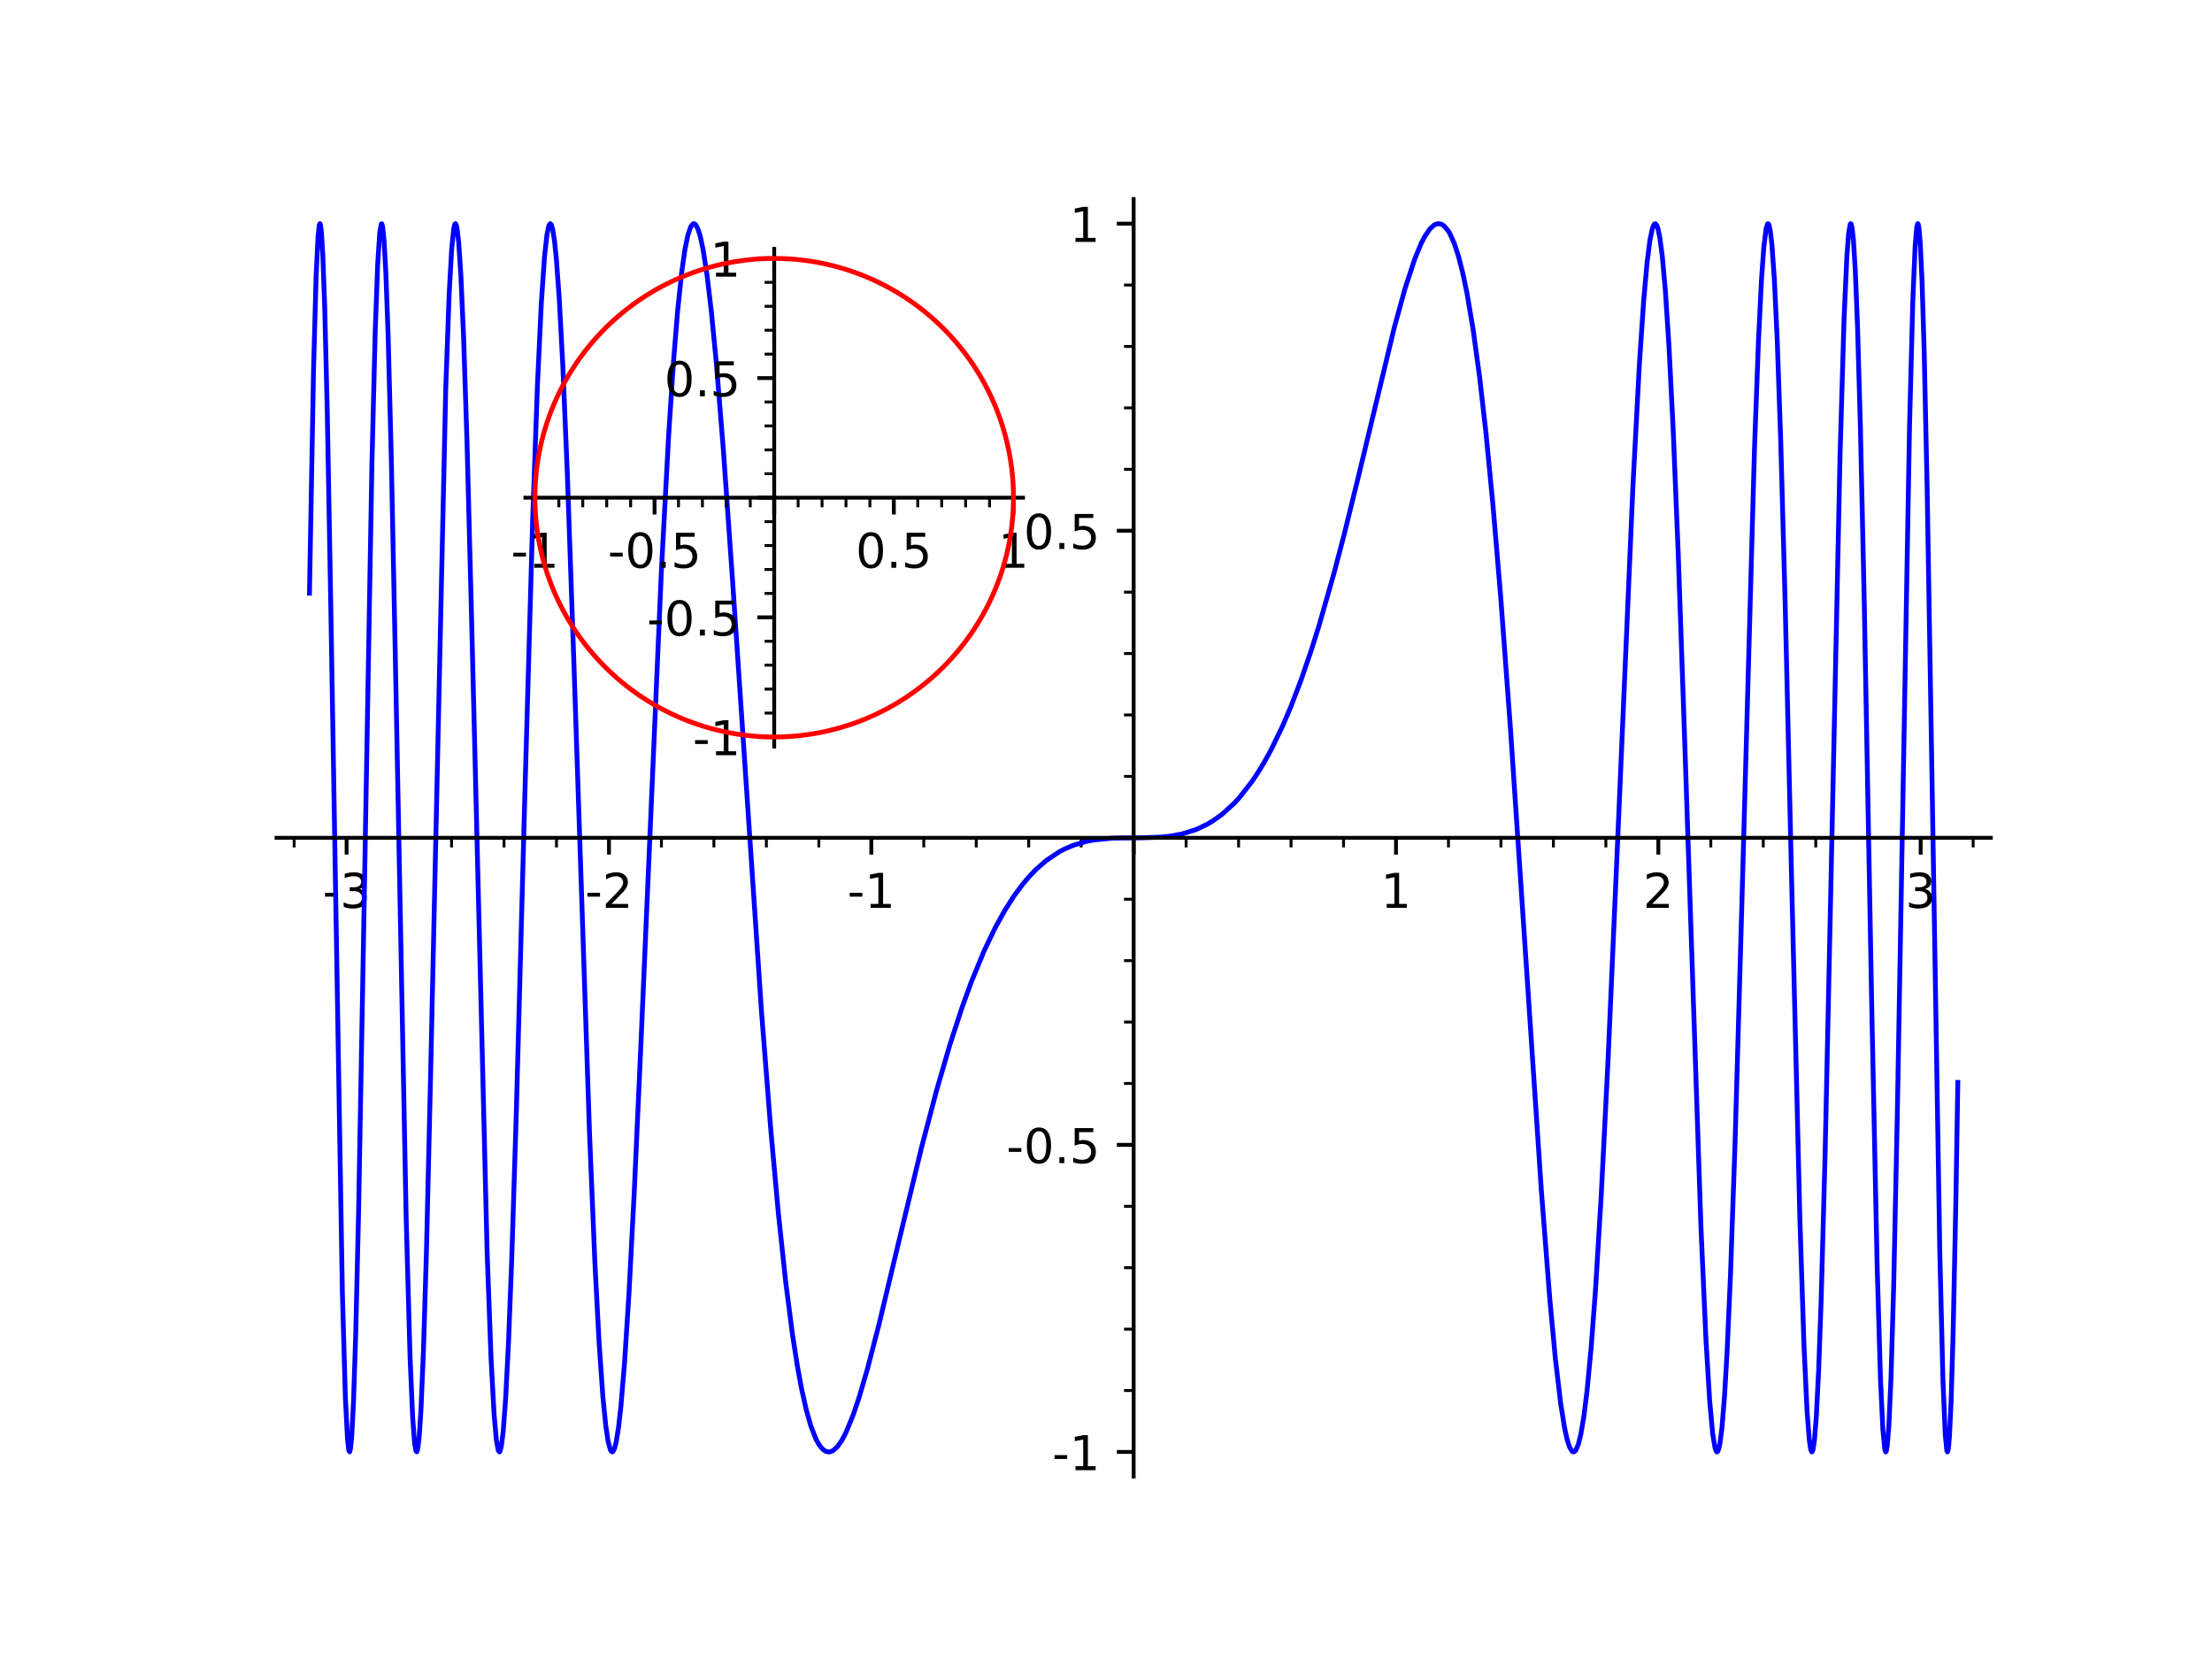 <?xml version="1.0" encoding="utf-8" standalone="no"?>
<!DOCTYPE svg PUBLIC "-//W3C//DTD SVG 1.1//EN"
  "http://www.w3.org/Graphics/SVG/1.1/DTD/svg11.dtd">
<!-- Created with matplotlib (http://matplotlib.org/) -->
<svg height="345.6pt" version="1.1" viewBox="0 0 460.8 345.6" width="460.8pt" xmlns="http://www.w3.org/2000/svg" xmlns:xlink="http://www.w3.org/1999/xlink">
 <defs>
  <style type="text/css">
*{stroke-linecap:butt;stroke-linejoin:round;}
  </style>
 </defs>
 <g id="figure_1">
  <g id="patch_1">
   <path d="M 0 345.6 
L 460.8 345.6 
L 460.8 0 
L 0 0 
z
" style="fill:#ffffff;"/>
  </g>
  <g id="axes_1">
   <g id="patch_2">
    <path d="M 57.6 307.584 
L 414.72 307.584 
L 414.72 41.472 
L 57.6 41.472 
z
" style="fill:#ffffff;"/>
   </g>
   <g id="matplotlib.axis_1">
    <g id="xtick_1">
     <g id="line2d_1">
      <defs>
       <path d="M 0 0 
L 0 3.5 
" id="m2daaa928b4" style="stroke:#000000;stroke-width:0.8;"/>
      </defs>
      <g>
       <use style="stroke:#000000;stroke-width:0.8;" x="72.206" xlink:href="#m2daaa928b4" y="174.528"/>
      </g>
     </g>
     <g id="text_1">
      <!-- -3 -->
      <defs>
       <path d="M 4.891 31.391 
L 31.203 31.391 
L 31.203 23.391 
L 4.891 23.391 
z
" id="DejaVuSans-2d"/>
       <path d="M 40.578 39.312 
Q 47.656 37.797 51.625 33 
Q 55.609 28.219 55.609 21.188 
Q 55.609 10.406 48.188 4.484 
Q 40.766 -1.422 27.094 -1.422 
Q 22.516 -1.422 17.656 -0.516 
Q 12.797 0.391 7.625 2.203 
L 7.625 11.719 
Q 11.719 9.328 16.594 8.109 
Q 21.484 6.891 26.812 6.891 
Q 36.078 6.891 40.938 10.547 
Q 45.797 14.203 45.797 21.188 
Q 45.797 27.641 41.281 31.266 
Q 36.766 34.906 28.719 34.906 
L 20.219 34.906 
L 20.219 43.016 
L 29.109 43.016 
Q 36.375 43.016 40.234 45.922 
Q 44.094 48.828 44.094 54.297 
Q 44.094 59.906 40.109 62.906 
Q 36.141 65.922 28.719 65.922 
Q 24.656 65.922 20.016 65.031 
Q 15.375 64.156 9.812 62.312 
L 9.812 71.094 
Q 15.438 72.656 20.344 73.438 
Q 25.25 74.219 29.594 74.219 
Q 40.828 74.219 47.359 69.109 
Q 53.906 64.016 53.906 55.328 
Q 53.906 49.266 50.438 45.094 
Q 46.969 40.922 40.578 39.312 
z
" id="DejaVuSans-33"/>
      </defs>
      <g transform="translate(67.221 189.127)scale(0.1 -0.1)">
       <use xlink:href="#DejaVuSans-2d"/>
       <use x="36.084" xlink:href="#DejaVuSans-33"/>
      </g>
     </g>
    </g>
    <g id="xtick_2">
     <g id="line2d_2">
      <g>
       <use style="stroke:#000000;stroke-width:0.8;" x="126.857" xlink:href="#m2daaa928b4" y="174.528"/>
      </g>
     </g>
     <g id="text_2">
      <!-- -2 -->
      <defs>
       <path d="M 19.188 8.297 
L 53.609 8.297 
L 53.609 0 
L 7.328 0 
L 7.328 8.297 
Q 12.938 14.109 22.625 23.891 
Q 32.328 33.688 34.812 36.531 
Q 39.547 41.844 41.422 45.531 
Q 43.312 49.219 43.312 52.781 
Q 43.312 58.594 39.234 62.25 
Q 35.156 65.922 28.609 65.922 
Q 23.969 65.922 18.812 64.312 
Q 13.672 62.703 7.812 59.422 
L 7.812 69.391 
Q 13.766 71.781 18.938 73 
Q 24.125 74.219 28.422 74.219 
Q 39.75 74.219 46.484 68.547 
Q 53.219 62.891 53.219 53.422 
Q 53.219 48.922 51.531 44.891 
Q 49.859 40.875 45.406 35.406 
Q 44.188 33.984 37.641 27.219 
Q 31.109 20.453 19.188 8.297 
z
" id="DejaVuSans-32"/>
      </defs>
      <g transform="translate(121.872 189.127)scale(0.1 -0.1)">
       <use xlink:href="#DejaVuSans-2d"/>
       <use x="36.084" xlink:href="#DejaVuSans-32"/>
      </g>
     </g>
    </g>
    <g id="xtick_3">
     <g id="line2d_3">
      <g>
       <use style="stroke:#000000;stroke-width:0.8;" x="181.509" xlink:href="#m2daaa928b4" y="174.528"/>
      </g>
     </g>
     <g id="text_3">
      <!-- -1 -->
      <defs>
       <path d="M 12.406 8.297 
L 28.516 8.297 
L 28.516 63.922 
L 10.984 60.406 
L 10.984 69.391 
L 28.422 72.906 
L 38.281 72.906 
L 38.281 8.297 
L 54.391 8.297 
L 54.391 0 
L 12.406 0 
z
" id="DejaVuSans-31"/>
      </defs>
      <g transform="translate(176.523 189.127)scale(0.1 -0.1)">
       <use xlink:href="#DejaVuSans-2d"/>
       <use x="36.084" xlink:href="#DejaVuSans-31"/>
      </g>
     </g>
    </g>
    <g id="xtick_4">
     <g id="line2d_4">
      <g>
       <use style="stroke:#000000;stroke-width:0.8;" x="236.16" xlink:href="#m2daaa928b4" y="174.528"/>
      </g>
     </g>
    </g>
    <g id="xtick_5">
     <g id="line2d_5">
      <g>
       <use style="stroke:#000000;stroke-width:0.8;" x="290.811" xlink:href="#m2daaa928b4" y="174.528"/>
      </g>
     </g>
     <g id="text_4">
      <!-- 1 -->
      <g transform="translate(287.63 189.127)scale(0.1 -0.1)">
       <use xlink:href="#DejaVuSans-31"/>
      </g>
     </g>
    </g>
    <g id="xtick_6">
     <g id="line2d_6">
      <g>
       <use style="stroke:#000000;stroke-width:0.8;" x="345.463" xlink:href="#m2daaa928b4" y="174.528"/>
      </g>
     </g>
     <g id="text_5">
      <!-- 2 -->
      <g transform="translate(342.281 189.127)scale(0.1 -0.1)">
       <use xlink:href="#DejaVuSans-32"/>
      </g>
     </g>
    </g>
    <g id="xtick_7">
     <g id="line2d_7">
      <g>
       <use style="stroke:#000000;stroke-width:0.8;" x="400.114" xlink:href="#m2daaa928b4" y="174.528"/>
      </g>
     </g>
     <g id="text_6">
      <!-- 3 -->
      <g transform="translate(396.933 189.127)scale(0.1 -0.1)">
       <use xlink:href="#DejaVuSans-33"/>
      </g>
     </g>
    </g>
    <g id="xtick_8">
     <g id="line2d_8">
      <defs>
       <path d="M 0 0 
L 0 2 
" id="m281cb25464" style="stroke:#000000;stroke-width:0.6;"/>
      </defs>
      <g>
       <use style="stroke:#000000;stroke-width:0.6;" x="61.276" xlink:href="#m281cb25464" y="174.528"/>
      </g>
     </g>
    </g>
    <g id="xtick_9">
     <g id="line2d_9">
      <g>
       <use style="stroke:#000000;stroke-width:0.6;" x="83.136" xlink:href="#m281cb25464" y="174.528"/>
      </g>
     </g>
    </g>
    <g id="xtick_10">
     <g id="line2d_10">
      <g>
       <use style="stroke:#000000;stroke-width:0.6;" x="94.066" xlink:href="#m281cb25464" y="174.528"/>
      </g>
     </g>
    </g>
    <g id="xtick_11">
     <g id="line2d_11">
      <g>
       <use style="stroke:#000000;stroke-width:0.6;" x="104.997" xlink:href="#m281cb25464" y="174.528"/>
      </g>
     </g>
    </g>
    <g id="xtick_12">
     <g id="line2d_12">
      <g>
       <use style="stroke:#000000;stroke-width:0.6;" x="115.927" xlink:href="#m281cb25464" y="174.528"/>
      </g>
     </g>
    </g>
    <g id="xtick_13">
     <g id="line2d_13">
      <g>
       <use style="stroke:#000000;stroke-width:0.6;" x="137.788" xlink:href="#m281cb25464" y="174.528"/>
      </g>
     </g>
    </g>
    <g id="xtick_14">
     <g id="line2d_14">
      <g>
       <use style="stroke:#000000;stroke-width:0.6;" x="148.718" xlink:href="#m281cb25464" y="174.528"/>
      </g>
     </g>
    </g>
    <g id="xtick_15">
     <g id="line2d_15">
      <g>
       <use style="stroke:#000000;stroke-width:0.6;" x="159.648" xlink:href="#m281cb25464" y="174.528"/>
      </g>
     </g>
    </g>
    <g id="xtick_16">
     <g id="line2d_16">
      <g>
       <use style="stroke:#000000;stroke-width:0.6;" x="170.578" xlink:href="#m281cb25464" y="174.528"/>
      </g>
     </g>
    </g>
    <g id="xtick_17">
     <g id="line2d_17">
      <g>
       <use style="stroke:#000000;stroke-width:0.6;" x="192.439" xlink:href="#m281cb25464" y="174.528"/>
      </g>
     </g>
    </g>
    <g id="xtick_18">
     <g id="line2d_18">
      <g>
       <use style="stroke:#000000;stroke-width:0.6;" x="203.369" xlink:href="#m281cb25464" y="174.528"/>
      </g>
     </g>
    </g>
    <g id="xtick_19">
     <g id="line2d_19">
      <g>
       <use style="stroke:#000000;stroke-width:0.6;" x="214.299" xlink:href="#m281cb25464" y="174.528"/>
      </g>
     </g>
    </g>
    <g id="xtick_20">
     <g id="line2d_20">
      <g>
       <use style="stroke:#000000;stroke-width:0.6;" x="225.23" xlink:href="#m281cb25464" y="174.528"/>
      </g>
     </g>
    </g>
    <g id="xtick_21">
     <g id="line2d_21">
      <g>
       <use style="stroke:#000000;stroke-width:0.6;" x="247.09" xlink:href="#m281cb25464" y="174.528"/>
      </g>
     </g>
    </g>
    <g id="xtick_22">
     <g id="line2d_22">
      <g>
       <use style="stroke:#000000;stroke-width:0.6;" x="258.021" xlink:href="#m281cb25464" y="174.528"/>
      </g>
     </g>
    </g>
    <g id="xtick_23">
     <g id="line2d_23">
      <g>
       <use style="stroke:#000000;stroke-width:0.6;" x="268.951" xlink:href="#m281cb25464" y="174.528"/>
      </g>
     </g>
    </g>
    <g id="xtick_24">
     <g id="line2d_24">
      <g>
       <use style="stroke:#000000;stroke-width:0.6;" x="279.881" xlink:href="#m281cb25464" y="174.528"/>
      </g>
     </g>
    </g>
    <g id="xtick_25">
     <g id="line2d_25">
      <g>
       <use style="stroke:#000000;stroke-width:0.6;" x="301.742" xlink:href="#m281cb25464" y="174.528"/>
      </g>
     </g>
    </g>
    <g id="xtick_26">
     <g id="line2d_26">
      <g>
       <use style="stroke:#000000;stroke-width:0.6;" x="312.672" xlink:href="#m281cb25464" y="174.528"/>
      </g>
     </g>
    </g>
    <g id="xtick_27">
     <g id="line2d_27">
      <g>
       <use style="stroke:#000000;stroke-width:0.6;" x="323.602" xlink:href="#m281cb25464" y="174.528"/>
      </g>
     </g>
    </g>
    <g id="xtick_28">
     <g id="line2d_28">
      <g>
       <use style="stroke:#000000;stroke-width:0.6;" x="334.532" xlink:href="#m281cb25464" y="174.528"/>
      </g>
     </g>
    </g>
    <g id="xtick_29">
     <g id="line2d_29">
      <g>
       <use style="stroke:#000000;stroke-width:0.6;" x="356.393" xlink:href="#m281cb25464" y="174.528"/>
      </g>
     </g>
    </g>
    <g id="xtick_30">
     <g id="line2d_30">
      <g>
       <use style="stroke:#000000;stroke-width:0.6;" x="367.323" xlink:href="#m281cb25464" y="174.528"/>
      </g>
     </g>
    </g>
    <g id="xtick_31">
     <g id="line2d_31">
      <g>
       <use style="stroke:#000000;stroke-width:0.6;" x="378.254" xlink:href="#m281cb25464" y="174.528"/>
      </g>
     </g>
    </g>
    <g id="xtick_32">
     <g id="line2d_32">
      <g>
       <use style="stroke:#000000;stroke-width:0.6;" x="389.184" xlink:href="#m281cb25464" y="174.528"/>
      </g>
     </g>
    </g>
    <g id="xtick_33">
     <g id="line2d_33">
      <g>
       <use style="stroke:#000000;stroke-width:0.6;" x="411.044" xlink:href="#m281cb25464" y="174.528"/>
      </g>
     </g>
    </g>
   </g>
   <g id="matplotlib.axis_2">
    <g id="ytick_1">
     <g id="line2d_34">
      <defs>
       <path d="M 0 0 
L -3.5 0 
" id="m2d0edc672c" style="stroke:#000000;stroke-width:0.8;"/>
      </defs>
      <g>
       <use style="stroke:#000000;stroke-width:0.8;" x="236.16" xlink:href="#m2d0edc672c" y="302.467"/>
      </g>
     </g>
     <g id="text_7">
      <!-- -1 -->
      <g transform="translate(219.19 306.266)scale(0.1 -0.1)">
       <use xlink:href="#DejaVuSans-2d"/>
       <use x="36.084" xlink:href="#DejaVuSans-31"/>
      </g>
     </g>
    </g>
    <g id="ytick_2">
     <g id="line2d_35">
      <g>
       <use style="stroke:#000000;stroke-width:0.8;" x="236.16" xlink:href="#m2d0edc672c" y="238.497"/>
      </g>
     </g>
     <g id="text_8">
      <!-- -0.5 -->
      <defs>
       <path d="M 31.781 66.406 
Q 24.172 66.406 20.328 58.906 
Q 16.5 51.422 16.5 36.375 
Q 16.5 21.391 20.328 13.891 
Q 24.172 6.391 31.781 6.391 
Q 39.453 6.391 43.281 13.891 
Q 47.125 21.391 47.125 36.375 
Q 47.125 51.422 43.281 58.906 
Q 39.453 66.406 31.781 66.406 
z
M 31.781 74.219 
Q 44.047 74.219 50.516 64.516 
Q 56.984 54.828 56.984 36.375 
Q 56.984 17.969 50.516 8.266 
Q 44.047 -1.422 31.781 -1.422 
Q 19.531 -1.422 13.062 8.266 
Q 6.594 17.969 6.594 36.375 
Q 6.594 54.828 13.062 64.516 
Q 19.531 74.219 31.781 74.219 
z
" id="DejaVuSans-30"/>
       <path d="M 10.688 12.406 
L 21 12.406 
L 21 0 
L 10.688 0 
z
" id="DejaVuSans-2e"/>
       <path d="M 10.797 72.906 
L 49.516 72.906 
L 49.516 64.594 
L 19.828 64.594 
L 19.828 46.734 
Q 21.969 47.469 24.109 47.828 
Q 26.266 48.188 28.422 48.188 
Q 40.625 48.188 47.75 41.5 
Q 54.891 34.812 54.891 23.391 
Q 54.891 11.625 47.562 5.094 
Q 40.234 -1.422 26.906 -1.422 
Q 22.312 -1.422 17.547 -0.641 
Q 12.797 0.141 7.719 1.703 
L 7.719 11.625 
Q 12.109 9.234 16.797 8.062 
Q 21.484 6.891 26.703 6.891 
Q 35.156 6.891 40.078 11.328 
Q 45.016 15.766 45.016 23.391 
Q 45.016 31 40.078 35.438 
Q 35.156 39.891 26.703 39.891 
Q 22.75 39.891 18.812 39.016 
Q 14.891 38.141 10.797 36.281 
z
" id="DejaVuSans-35"/>
      </defs>
      <g transform="translate(209.649 242.297)scale(0.1 -0.1)">
       <use xlink:href="#DejaVuSans-2d"/>
       <use x="36.084" xlink:href="#DejaVuSans-30"/>
       <use x="99.707" xlink:href="#DejaVuSans-2e"/>
       <use x="131.494" xlink:href="#DejaVuSans-35"/>
      </g>
     </g>
    </g>
    <g id="ytick_3">
     <g id="line2d_36">
      <g>
       <use style="stroke:#000000;stroke-width:0.8;" x="236.16" xlink:href="#m2d0edc672c" y="174.528"/>
      </g>
     </g>
    </g>
    <g id="ytick_4">
     <g id="line2d_37">
      <g>
       <use style="stroke:#000000;stroke-width:0.8;" x="236.16" xlink:href="#m2d0edc672c" y="110.559"/>
      </g>
     </g>
     <g id="text_9">
      <!-- 0.5 -->
      <g transform="translate(213.257 114.358)scale(0.1 -0.1)">
       <use xlink:href="#DejaVuSans-30"/>
       <use x="63.623" xlink:href="#DejaVuSans-2e"/>
       <use x="95.41" xlink:href="#DejaVuSans-35"/>
      </g>
     </g>
    </g>
    <g id="ytick_5">
     <g id="line2d_38">
      <g>
       <use style="stroke:#000000;stroke-width:0.8;" x="236.16" xlink:href="#m2d0edc672c" y="46.59"/>
      </g>
     </g>
     <g id="text_10">
      <!-- 1 -->
      <g transform="translate(222.798 50.389)scale(0.1 -0.1)">
       <use xlink:href="#DejaVuSans-31"/>
      </g>
     </g>
    </g>
    <g id="ytick_6">
     <g id="line2d_39">
      <defs>
       <path d="M 0 0 
L -2 0 
" id="me6ef78d91c" style="stroke:#000000;stroke-width:0.6;"/>
      </defs>
      <g>
       <use style="stroke:#000000;stroke-width:0.6;" x="236.16" xlink:href="#me6ef78d91c" y="289.673"/>
      </g>
     </g>
    </g>
    <g id="ytick_7">
     <g id="line2d_40">
      <g>
       <use style="stroke:#000000;stroke-width:0.6;" x="236.16" xlink:href="#me6ef78d91c" y="276.879"/>
      </g>
     </g>
    </g>
    <g id="ytick_8">
     <g id="line2d_41">
      <g>
       <use style="stroke:#000000;stroke-width:0.6;" x="236.16" xlink:href="#me6ef78d91c" y="264.085"/>
      </g>
     </g>
    </g>
    <g id="ytick_9">
     <g id="line2d_42">
      <g>
       <use style="stroke:#000000;stroke-width:0.6;" x="236.16" xlink:href="#me6ef78d91c" y="251.291"/>
      </g>
     </g>
    </g>
    <g id="ytick_10">
     <g id="line2d_43">
      <g>
       <use style="stroke:#000000;stroke-width:0.6;" x="236.16" xlink:href="#me6ef78d91c" y="225.703"/>
      </g>
     </g>
    </g>
    <g id="ytick_11">
     <g id="line2d_44">
      <g>
       <use style="stroke:#000000;stroke-width:0.6;" x="236.16" xlink:href="#me6ef78d91c" y="212.91"/>
      </g>
     </g>
    </g>
    <g id="ytick_12">
     <g id="line2d_45">
      <g>
       <use style="stroke:#000000;stroke-width:0.6;" x="236.16" xlink:href="#me6ef78d91c" y="200.116"/>
      </g>
     </g>
    </g>
    <g id="ytick_13">
     <g id="line2d_46">
      <g>
       <use style="stroke:#000000;stroke-width:0.6;" x="236.16" xlink:href="#me6ef78d91c" y="187.322"/>
      </g>
     </g>
    </g>
    <g id="ytick_14">
     <g id="line2d_47">
      <g>
       <use style="stroke:#000000;stroke-width:0.6;" x="236.16" xlink:href="#me6ef78d91c" y="161.734"/>
      </g>
     </g>
    </g>
    <g id="ytick_15">
     <g id="line2d_48">
      <g>
       <use style="stroke:#000000;stroke-width:0.6;" x="236.16" xlink:href="#me6ef78d91c" y="148.94"/>
      </g>
     </g>
    </g>
    <g id="ytick_16">
     <g id="line2d_49">
      <g>
       <use style="stroke:#000000;stroke-width:0.6;" x="236.16" xlink:href="#me6ef78d91c" y="136.147"/>
      </g>
     </g>
    </g>
    <g id="ytick_17">
     <g id="line2d_50">
      <g>
       <use style="stroke:#000000;stroke-width:0.6;" x="236.16" xlink:href="#me6ef78d91c" y="123.353"/>
      </g>
     </g>
    </g>
    <g id="ytick_18">
     <g id="line2d_51">
      <g>
       <use style="stroke:#000000;stroke-width:0.6;" x="236.16" xlink:href="#me6ef78d91c" y="97.765"/>
      </g>
     </g>
    </g>
    <g id="ytick_19">
     <g id="line2d_52">
      <g>
       <use style="stroke:#000000;stroke-width:0.6;" x="236.16" xlink:href="#me6ef78d91c" y="84.971"/>
      </g>
     </g>
    </g>
    <g id="ytick_20">
     <g id="line2d_53">
      <g>
       <use style="stroke:#000000;stroke-width:0.6;" x="236.16" xlink:href="#me6ef78d91c" y="72.177"/>
      </g>
     </g>
    </g>
    <g id="ytick_21">
     <g id="line2d_54">
      <g>
       <use style="stroke:#000000;stroke-width:0.6;" x="236.16" xlink:href="#me6ef78d91c" y="59.383"/>
      </g>
     </g>
    </g>
   </g>
   <g id="line2d_55">
    <path clip-path="url(#p7f179e4e53)" d="M 64.468 123.572 
L 65.323 76.667 
L 65.858 57.396 
L 66.246 49.344 
L 66.512 46.873 
L 66.645 46.59 
L 66.779 46.941 
L 66.979 48.645 
L 67.245 53.064 
L 67.645 64.058 
L 68.178 85.954 
L 68.925 127.144 
L 71.32 269.31 
L 71.948 291.136 
L 72.397 299.857 
L 72.666 302.154 
L 72.845 302.445 
L 73.025 301.748 
L 73.294 298.876 
L 73.643 291.999 
L 74.097 278.124 
L 74.681 253.266 
L 75.663 199.332 
L 77.47 97.03 
L 78.157 69.191 
L 78.685 54.875 
L 79.108 48.428 
L 79.425 46.634 
L 79.531 46.619 
L 79.72 47.318 
L 80.004 50.088 
L 80.384 56.882 
L 80.857 69.996 
L 81.521 95.734 
L 82.373 137.854 
L 84.606 253.524 
L 85.417 282.595 
L 85.957 295.148 
L 86.345 300.413 
L 86.636 302.239 
L 86.83 302.441 
L 87.024 301.835 
L 87.315 299.434 
L 87.684 293.901 
L 88.209 281.554 
L 88.825 261.167 
L 89.688 224.54 
L 92.854 81.004 
L 93.564 61.298 
L 94.097 51.782 
L 94.541 47.536 
L 94.766 46.687 
L 94.878 46.59 
L 94.99 46.71 
L 95.215 47.595 
L 95.552 50.508 
L 96.001 57.236 
L 96.573 70.16 
L 97.281 91.908 
L 98.183 126.565 
L 101.485 261.123 
L 102.297 283.041 
L 102.932 294.71 
L 103.405 300.012 
L 103.79 302.137 
L 104.047 302.459 
L 104.175 302.295 
L 104.432 301.321 
L 104.817 298.284 
L 105.331 291.42 
L 105.929 279.689 
L 106.587 262.747 
L 107.559 231.702 
L 109.346 165.265 
L 110.964 108.262 
L 111.95 80.431 
L 112.767 63.144 
L 113.42 53.599 
L 113.942 48.858 
L 114.333 47.014 
L 114.627 46.59 
L 114.822 46.758 
L 115.116 47.679 
L 115.507 50.124 
L 115.898 53.911 
L 116.485 61.958 
L 117.231 75.87 
L 118.19 98.826 
L 119.595 139.407 
L 122.798 235.872 
L 123.931 263.121 
L 124.78 279.322 
L 125.579 290.824 
L 126.179 296.909 
L 126.679 300.281 
L 127.18 302.103 
L 127.513 302.466 
L 127.68 302.396 
L 128.014 301.759 
L 128.347 300.475 
L 128.847 297.375 
L 129.35 292.911 
L 130.104 283.87 
L 131.012 269.696 
L 132.088 249.108 
L 133.469 218.541 
L 137.785 118.803 
L 139.277 90.925 
L 140.315 75.172 
L 141.159 64.809 
L 142.004 56.758 
L 142.687 51.963 
L 143.29 49.007 
L 143.893 47.226 
L 144.39 46.621 
L 144.639 46.606 
L 144.888 46.778 
L 145.386 47.67 
L 145.884 49.27 
L 146.473 52.034 
L 147.287 57.298 
L 148.185 64.868 
L 149.224 75.622 
L 150.679 93.588 
L 152.61 121.027 
L 158.638 210.809 
L 160.537 234.974 
L 162.133 252.597 
L 163.677 267.076 
L 165.095 278.061 
L 166.132 284.714 
L 166.971 289.265 
L 167.96 293.691 
L 168.9 297.004 
L 169.963 299.754 
L 170.58 300.891 
L 171.196 301.71 
L 171.813 302.225 
L 172.249 302.415 
L 172.684 302.466 
L 173.12 302.384 
L 173.556 302.174 
L 174.463 301.353 
L 175.371 300.051 
L 176.211 298.461 
L 177.705 294.836 
L 178.948 291.161 
L 180.719 285.12 
L 183.125 275.839 
L 187.085 259.28 
L 191.981 239.012 
L 195.12 227.099 
L 197.874 217.654 
L 200.394 209.922 
L 202.314 204.632 
L 205.015 198.072 
L 207.298 193.304 
L 209.308 189.668 
L 211.163 186.751 
L 212.921 184.355 
L 214.465 182.527 
L 215.785 181.155 
L 218.014 179.211 
L 220.706 177.421 
L 221.77 176.863 
L 223.539 176.104 
L 226.075 175.332 
L 227.783 174.989 
L 231.725 174.596 
L 237.99 174.523 
L 241.901 174.38 
L 243.561 174.21 
L 246.258 173.721 
L 249.089 172.834 
L 251.348 171.782 
L 252.645 171.017 
L 254.562 169.645 
L 257.079 167.357 
L 258.159 166.189 
L 260.857 162.738 
L 262.058 160.94 
L 263.431 158.672 
L 264.804 156.17 
L 267.188 151.245 
L 268.909 147.212 
L 271.05 141.612 
L 273.179 135.404 
L 274.778 130.317 
L 277.951 119.208 
L 280.067 111.118 
L 282.926 99.505 
L 290.48 68.137 
L 292.728 59.995 
L 294.744 53.87 
L 296.099 50.616 
L 296.796 49.267 
L 297.914 47.637 
L 298.754 46.888 
L 299.174 46.681 
L 299.72 46.59 
L 300.266 46.709 
L 300.812 47.049 
L 301.689 48.086 
L 302.021 48.642 
L 302.927 50.649 
L 303.833 53.403 
L 304.728 56.899 
L 305.602 61.089 
L 306.879 68.643 
L 308.252 78.73 
L 309.545 90.12 
L 310.997 105.071 
L 312.639 124.567 
L 314.627 151.395 
L 317.304 191.305 
L 321.085 247.904 
L 322.838 270.47 
L 324.018 283.08 
L 325.129 292.464 
L 325.93 297.465 
L 326.463 299.89 
L 326.997 301.538 
L 327.52 302.36 
L 327.775 302.466 
L 328.031 302.374 
L 328.286 302.08 
L 328.797 300.875 
L 329.308 298.832 
L 329.945 295.096 
L 330.597 289.875 
L 331.479 280.606 
L 332.386 268.476 
L 333.551 249.275 
L 334.975 221.052 
L 336.875 177.672 
L 340.179 101.035 
L 341.52 75.763 
L 342.393 62.825 
L 343.12 54.672 
L 343.702 50.086 
L 344.232 47.526 
L 344.617 46.683 
L 344.874 46.609 
L 345.13 46.932 
L 345.386 47.657 
L 345.771 49.505 
L 346.288 53.431 
L 346.935 60.677 
L 347.676 72.053 
L 348.565 89.771 
L 349.597 115.184 
L 350.854 151.42 
L 354.336 255.581 
L 355.376 278.983 
L 356.155 291.831 
L 356.784 298.694 
L 357.286 301.715 
L 357.538 302.362 
L 357.663 302.464 
L 357.789 302.418 
L 358.04 301.876 
L 358.301 300.679 
L 358.704 297.541 
L 359.242 290.95 
L 359.795 281.395 
L 360.486 265.726 
L 361.453 237.724 
L 362.706 193.839 
L 365.49 93.489 
L 366.322 70.959 
L 366.957 58.165 
L 367.433 51.512 
L 367.91 47.617 
L 368.228 46.63 
L 368.386 46.632 
L 368.545 46.967 
L 368.779 48.068 
L 369.129 51.078 
L 369.628 58.146 
L 370.221 70.665 
L 370.963 92.031 
L 371.854 124.542 
L 373.254 184.422 
L 374.936 253.52 
L 375.794 280.132 
L 376.446 294.03 
L 376.926 300.143 
L 377.214 301.997 
L 377.406 302.451 
L 377.502 302.441 
L 377.694 301.943 
L 377.982 299.998 
L 378.366 295.178 
L 378.847 285.665 
L 379.388 270.568 
L 380.204 240.287 
L 381.35 187.218 
L 383.315 94.86 
L 384.148 66.465 
L 384.744 53.255 
L 385.101 48.631 
L 385.418 46.747 
L 385.516 46.595 
L 385.615 46.652 
L 385.812 47.394 
L 386.108 50.082 
L 386.502 56.567 
L 386.964 68.239 
L 387.548 88.683 
L 388.333 124.328 
L 389.941 210.934 
L 391.047 263.829 
L 391.744 287.425 
L 392.237 297.846 
L 392.632 301.921 
L 392.829 302.466 
L 392.928 302.359 
L 393.15 301.186 
L 393.483 297.019 
L 393.928 287.073 
L 394.483 268.085 
L 395.255 231.679 
L 395.804 200.79 
L 397.788 88.81 
L 398.47 62.719 
L 398.963 51.166 
L 399.281 47.404 
L 399.494 46.595 
L 399.6 46.708 
L 399.759 47.53 
L 400.024 50.632 
L 400.396 58.545 
L 400.841 73.225 
L 401.464 102.081 
L 402.334 153.826 
L 404.094 260.783 
L 404.743 287.226 
L 405.23 298.86 
L 405.555 302.179 
L 405.679 302.466 
L 405.749 302.386 
L 405.889 301.698 
L 406.099 299.35 
L 406.45 291.984 
L 406.871 277.726 
L 407.432 250.625 
L 407.852 225.484 
L 407.852 225.484 
" style="fill:none;stroke:#0000ff;stroke-linecap:square;"/>
   </g>
   <g id="patch_3">
    <path d="M 236.16 307.584 
L 236.16 41.472 
" style="fill:none;stroke:#000000;stroke-linecap:square;stroke-linejoin:miter;stroke-width:0.8;"/>
   </g>
   <g id="patch_4">
    <path d="M 57.6 174.528 
L 414.72 174.528 
" style="fill:none;stroke:#000000;stroke-linecap:square;stroke-linejoin:miter;stroke-width:0.8;"/>
   </g>
  </g>
  <g id="axes_2">
   <g id="patch_5">
    <path d="M 109.44 155.52 
L 213.12 155.52 
L 213.12 51.84 
L 109.44 51.84 
z
" style="fill:none;"/>
   </g>
   <g id="matplotlib.axis_3">
    <g id="xtick_34">
     <g id="line2d_56">
      <g>
       <use style="stroke:#000000;stroke-width:0.8;" x="111.434" xlink:href="#m2daaa928b4" y="103.68"/>
      </g>
     </g>
     <g id="text_11">
      <!-- -1 -->
      <g transform="translate(106.449 118.278)scale(0.1 -0.1)">
       <use xlink:href="#DejaVuSans-2d"/>
       <use x="36.084" xlink:href="#DejaVuSans-31"/>
      </g>
     </g>
    </g>
    <g id="xtick_35">
     <g id="line2d_57">
      <g>
       <use style="stroke:#000000;stroke-width:0.8;" x="136.357" xlink:href="#m2daaa928b4" y="103.68"/>
      </g>
     </g>
     <g id="text_12">
      <!-- -0.5 -->
      <g transform="translate(126.601 118.278)scale(0.1 -0.1)">
       <use xlink:href="#DejaVuSans-2d"/>
       <use x="36.084" xlink:href="#DejaVuSans-30"/>
       <use x="99.707" xlink:href="#DejaVuSans-2e"/>
       <use x="131.494" xlink:href="#DejaVuSans-35"/>
      </g>
     </g>
    </g>
    <g id="xtick_36">
     <g id="line2d_58">
      <g>
       <use style="stroke:#000000;stroke-width:0.8;" x="161.28" xlink:href="#m2daaa928b4" y="103.68"/>
      </g>
     </g>
    </g>
    <g id="xtick_37">
     <g id="line2d_59">
      <g>
       <use style="stroke:#000000;stroke-width:0.8;" x="186.203" xlink:href="#m2daaa928b4" y="103.68"/>
      </g>
     </g>
     <g id="text_13">
      <!-- 0.5 -->
      <g transform="translate(178.252 118.278)scale(0.1 -0.1)">
       <use xlink:href="#DejaVuSans-30"/>
       <use x="63.623" xlink:href="#DejaVuSans-2e"/>
       <use x="95.41" xlink:href="#DejaVuSans-35"/>
      </g>
     </g>
    </g>
    <g id="xtick_38">
     <g id="line2d_60">
      <g>
       <use style="stroke:#000000;stroke-width:0.8;" x="211.126" xlink:href="#m2daaa928b4" y="103.68"/>
      </g>
     </g>
     <g id="text_14">
      <!-- 1 -->
      <g transform="translate(207.945 118.278)scale(0.1 -0.1)">
       <use xlink:href="#DejaVuSans-31"/>
      </g>
     </g>
    </g>
    <g id="xtick_39">
     <g id="line2d_61">
      <g>
       <use style="stroke:#000000;stroke-width:0.6;" x="116.418" xlink:href="#m281cb25464" y="103.68"/>
      </g>
     </g>
    </g>
    <g id="xtick_40">
     <g id="line2d_62">
      <g>
       <use style="stroke:#000000;stroke-width:0.6;" x="121.403" xlink:href="#m281cb25464" y="103.68"/>
      </g>
     </g>
    </g>
    <g id="xtick_41">
     <g id="line2d_63">
      <g>
       <use style="stroke:#000000;stroke-width:0.6;" x="126.388" xlink:href="#m281cb25464" y="103.68"/>
      </g>
     </g>
    </g>
    <g id="xtick_42">
     <g id="line2d_64">
      <g>
       <use style="stroke:#000000;stroke-width:0.6;" x="131.372" xlink:href="#m281cb25464" y="103.68"/>
      </g>
     </g>
    </g>
    <g id="xtick_43">
     <g id="line2d_65">
      <g>
       <use style="stroke:#000000;stroke-width:0.6;" x="141.342" xlink:href="#m281cb25464" y="103.68"/>
      </g>
     </g>
    </g>
    <g id="xtick_44">
     <g id="line2d_66">
      <g>
       <use style="stroke:#000000;stroke-width:0.6;" x="146.326" xlink:href="#m281cb25464" y="103.68"/>
      </g>
     </g>
    </g>
    <g id="xtick_45">
     <g id="line2d_67">
      <g>
       <use style="stroke:#000000;stroke-width:0.6;" x="151.311" xlink:href="#m281cb25464" y="103.68"/>
      </g>
     </g>
    </g>
    <g id="xtick_46">
     <g id="line2d_68">
      <g>
       <use style="stroke:#000000;stroke-width:0.6;" x="156.295" xlink:href="#m281cb25464" y="103.68"/>
      </g>
     </g>
    </g>
    <g id="xtick_47">
     <g id="line2d_69">
      <g>
       <use style="stroke:#000000;stroke-width:0.6;" x="166.265" xlink:href="#m281cb25464" y="103.68"/>
      </g>
     </g>
    </g>
    <g id="xtick_48">
     <g id="line2d_70">
      <g>
       <use style="stroke:#000000;stroke-width:0.6;" x="171.249" xlink:href="#m281cb25464" y="103.68"/>
      </g>
     </g>
    </g>
    <g id="xtick_49">
     <g id="line2d_71">
      <g>
       <use style="stroke:#000000;stroke-width:0.6;" x="176.234" xlink:href="#m281cb25464" y="103.68"/>
      </g>
     </g>
    </g>
    <g id="xtick_50">
     <g id="line2d_72">
      <g>
       <use style="stroke:#000000;stroke-width:0.6;" x="181.218" xlink:href="#m281cb25464" y="103.68"/>
      </g>
     </g>
    </g>
    <g id="xtick_51">
     <g id="line2d_73">
      <g>
       <use style="stroke:#000000;stroke-width:0.6;" x="191.188" xlink:href="#m281cb25464" y="103.68"/>
      </g>
     </g>
    </g>
    <g id="xtick_52">
     <g id="line2d_74">
      <g>
       <use style="stroke:#000000;stroke-width:0.6;" x="196.172" xlink:href="#m281cb25464" y="103.68"/>
      </g>
     </g>
    </g>
    <g id="xtick_53">
     <g id="line2d_75">
      <g>
       <use style="stroke:#000000;stroke-width:0.6;" x="201.157" xlink:href="#m281cb25464" y="103.68"/>
      </g>
     </g>
    </g>
    <g id="xtick_54">
     <g id="line2d_76">
      <g>
       <use style="stroke:#000000;stroke-width:0.6;" x="206.142" xlink:href="#m281cb25464" y="103.68"/>
      </g>
     </g>
    </g>
   </g>
   <g id="matplotlib.axis_4">
    <g id="ytick_22">
     <g id="line2d_77">
      <g>
       <use style="stroke:#000000;stroke-width:0.8;" x="161.28" xlink:href="#m2d0edc672c" y="153.526"/>
      </g>
     </g>
     <g id="text_15">
      <!-- -1 -->
      <g transform="translate(144.31 157.325)scale(0.1 -0.1)">
       <use xlink:href="#DejaVuSans-2d"/>
       <use x="36.084" xlink:href="#DejaVuSans-31"/>
      </g>
     </g>
    </g>
    <g id="ytick_23">
     <g id="line2d_78">
      <g>
       <use style="stroke:#000000;stroke-width:0.8;" x="161.28" xlink:href="#m2d0edc672c" y="128.603"/>
      </g>
     </g>
     <g id="text_16">
      <!-- -0.5 -->
      <g transform="translate(134.769 132.402)scale(0.1 -0.1)">
       <use xlink:href="#DejaVuSans-2d"/>
       <use x="36.084" xlink:href="#DejaVuSans-30"/>
       <use x="99.707" xlink:href="#DejaVuSans-2e"/>
       <use x="131.494" xlink:href="#DejaVuSans-35"/>
      </g>
     </g>
    </g>
    <g id="ytick_24">
     <g id="line2d_79">
      <g>
       <use style="stroke:#000000;stroke-width:0.8;" x="161.28" xlink:href="#m2d0edc672c" y="103.68"/>
      </g>
     </g>
    </g>
    <g id="ytick_25">
     <g id="line2d_80">
      <g>
       <use style="stroke:#000000;stroke-width:0.8;" x="161.28" xlink:href="#m2d0edc672c" y="78.757"/>
      </g>
     </g>
     <g id="text_17">
      <!-- 0.5 -->
      <g transform="translate(138.377 82.556)scale(0.1 -0.1)">
       <use xlink:href="#DejaVuSans-30"/>
       <use x="63.623" xlink:href="#DejaVuSans-2e"/>
       <use x="95.41" xlink:href="#DejaVuSans-35"/>
      </g>
     </g>
    </g>
    <g id="ytick_26">
     <g id="line2d_81">
      <g>
       <use style="stroke:#000000;stroke-width:0.8;" x="161.28" xlink:href="#m2d0edc672c" y="53.834"/>
      </g>
     </g>
     <g id="text_18">
      <!-- 1 -->
      <g transform="translate(147.917 57.633)scale(0.1 -0.1)">
       <use xlink:href="#DejaVuSans-31"/>
      </g>
     </g>
    </g>
    <g id="ytick_27">
     <g id="line2d_82">
      <g>
       <use style="stroke:#000000;stroke-width:0.6;" x="161.28" xlink:href="#me6ef78d91c" y="148.542"/>
      </g>
     </g>
    </g>
    <g id="ytick_28">
     <g id="line2d_83">
      <g>
       <use style="stroke:#000000;stroke-width:0.6;" x="161.28" xlink:href="#me6ef78d91c" y="143.557"/>
      </g>
     </g>
    </g>
    <g id="ytick_29">
     <g id="line2d_84">
      <g>
       <use style="stroke:#000000;stroke-width:0.6;" x="161.28" xlink:href="#me6ef78d91c" y="138.572"/>
      </g>
     </g>
    </g>
    <g id="ytick_30">
     <g id="line2d_85">
      <g>
       <use style="stroke:#000000;stroke-width:0.6;" x="161.28" xlink:href="#me6ef78d91c" y="133.588"/>
      </g>
     </g>
    </g>
    <g id="ytick_31">
     <g id="line2d_86">
      <g>
       <use style="stroke:#000000;stroke-width:0.6;" x="161.28" xlink:href="#me6ef78d91c" y="123.618"/>
      </g>
     </g>
    </g>
    <g id="ytick_32">
     <g id="line2d_87">
      <g>
       <use style="stroke:#000000;stroke-width:0.6;" x="161.28" xlink:href="#me6ef78d91c" y="118.634"/>
      </g>
     </g>
    </g>
    <g id="ytick_33">
     <g id="line2d_88">
      <g>
       <use style="stroke:#000000;stroke-width:0.6;" x="161.28" xlink:href="#me6ef78d91c" y="113.649"/>
      </g>
     </g>
    </g>
    <g id="ytick_34">
     <g id="line2d_89">
      <g>
       <use style="stroke:#000000;stroke-width:0.6;" x="161.28" xlink:href="#me6ef78d91c" y="108.665"/>
      </g>
     </g>
    </g>
    <g id="ytick_35">
     <g id="line2d_90">
      <g>
       <use style="stroke:#000000;stroke-width:0.6;" x="161.28" xlink:href="#me6ef78d91c" y="98.695"/>
      </g>
     </g>
    </g>
    <g id="ytick_36">
     <g id="line2d_91">
      <g>
       <use style="stroke:#000000;stroke-width:0.6;" x="161.28" xlink:href="#me6ef78d91c" y="93.711"/>
      </g>
     </g>
    </g>
    <g id="ytick_37">
     <g id="line2d_92">
      <g>
       <use style="stroke:#000000;stroke-width:0.6;" x="161.28" xlink:href="#me6ef78d91c" y="88.726"/>
      </g>
     </g>
    </g>
    <g id="ytick_38">
     <g id="line2d_93">
      <g>
       <use style="stroke:#000000;stroke-width:0.6;" x="161.28" xlink:href="#me6ef78d91c" y="83.742"/>
      </g>
     </g>
    </g>
    <g id="ytick_39">
     <g id="line2d_94">
      <g>
       <use style="stroke:#000000;stroke-width:0.6;" x="161.28" xlink:href="#me6ef78d91c" y="73.772"/>
      </g>
     </g>
    </g>
    <g id="ytick_40">
     <g id="line2d_95">
      <g>
       <use style="stroke:#000000;stroke-width:0.6;" x="161.28" xlink:href="#me6ef78d91c" y="68.788"/>
      </g>
     </g>
    </g>
    <g id="ytick_41">
     <g id="line2d_96">
      <g>
       <use style="stroke:#000000;stroke-width:0.6;" x="161.28" xlink:href="#me6ef78d91c" y="63.803"/>
      </g>
     </g>
    </g>
    <g id="ytick_42">
     <g id="line2d_97">
      <g>
       <use style="stroke:#000000;stroke-width:0.6;" x="161.28" xlink:href="#me6ef78d91c" y="58.818"/>
      </g>
     </g>
    </g>
   </g>
   <g id="patch_6">
    <path d="M 161.28 155.52 
L 161.28 51.84 
" style="fill:none;stroke:#000000;stroke-linecap:square;stroke-linejoin:miter;stroke-width:0.8;"/>
   </g>
   <g id="patch_7">
    <path d="M 109.44 103.68 
L 213.12 103.68 
" style="fill:none;stroke:#000000;stroke-linecap:square;stroke-linejoin:miter;stroke-width:0.8;"/>
   </g>
   <g id="patch_8">
    <path clip-path="url(#pecb37a773a)" d="M 161.28 153.526 
C 174.499 153.526 187.179 148.274 196.527 138.927 
C 205.874 129.579 211.126 116.899 211.126 103.68 
C 211.126 90.461 205.874 77.781 196.527 68.433 
C 187.179 59.086 174.499 53.834 161.28 53.834 
C 148.061 53.834 135.381 59.086 126.033 68.433 
C 116.686 77.781 111.434 90.461 111.434 103.68 
C 111.434 116.899 116.686 129.579 126.033 138.927 
C 135.381 148.274 148.061 153.526 161.28 153.526 
z
" style="fill:none;stroke:#ff0000;stroke-linejoin:miter;"/>
   </g>
  </g>
 </g>
 <defs>
  <clipPath id="p7f179e4e53">
   <rect height="266.112" width="357.12" x="57.6" y="41.472"/>
  </clipPath>
  <clipPath id="pecb37a773a">
   <rect height="103.68" width="103.68" x="109.44" y="51.84"/>
  </clipPath>
 </defs>
</svg>
